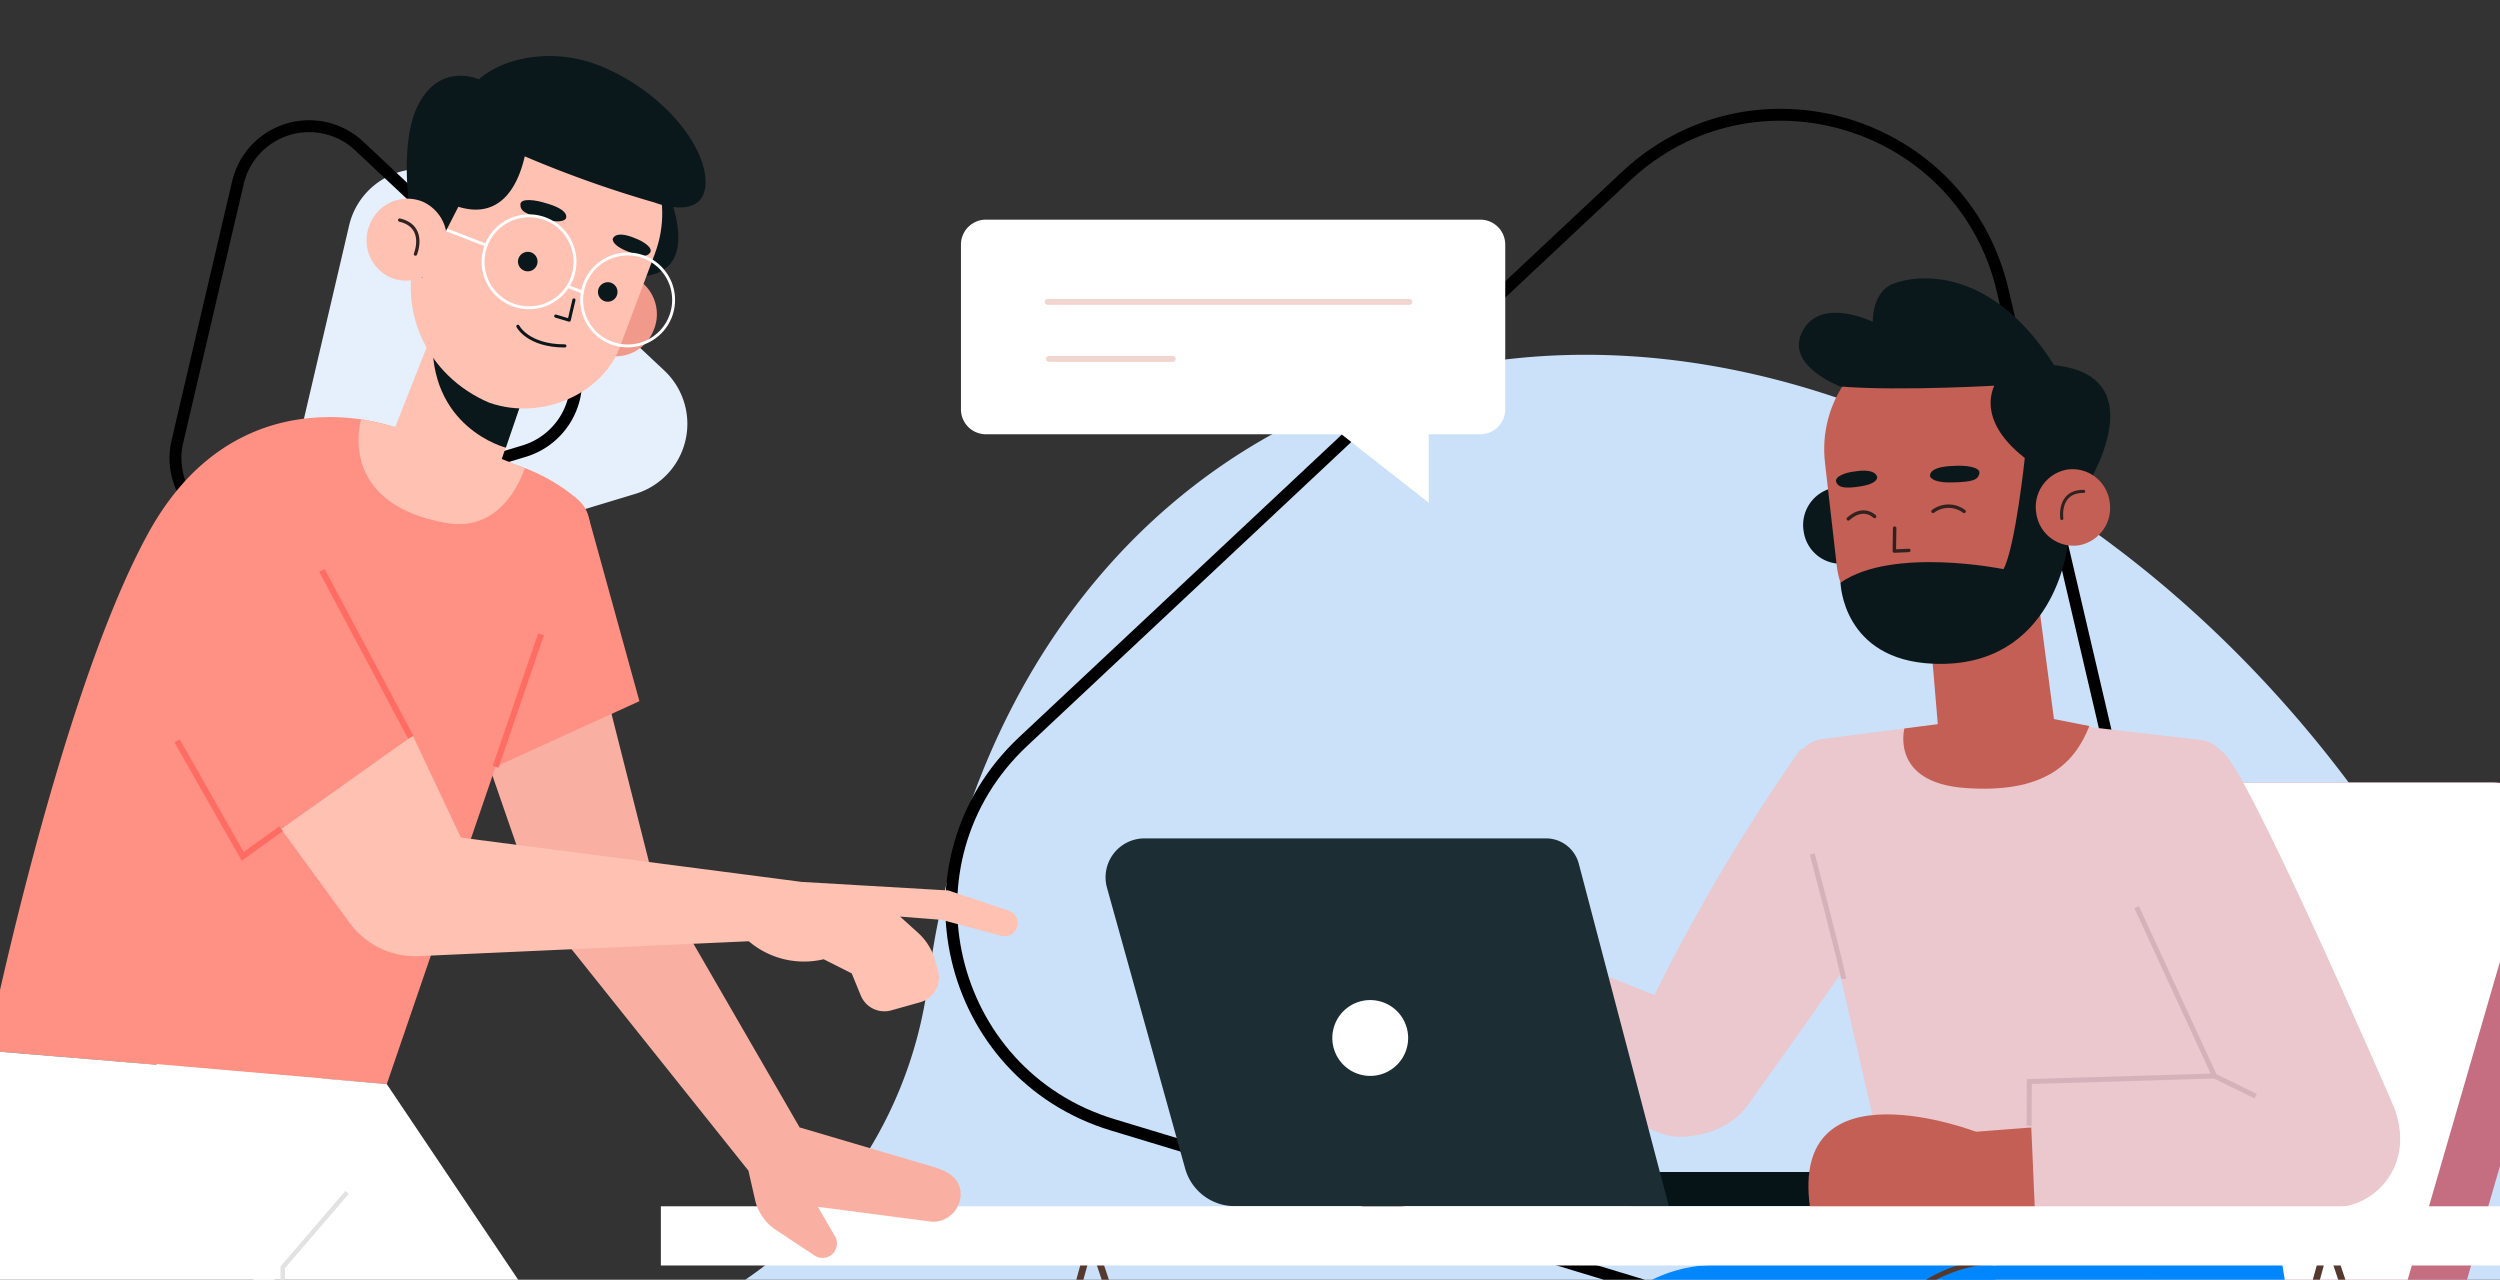 <svg xmlns="http://www.w3.org/2000/svg" xmlns:xlink="http://www.w3.org/1999/xlink" width="420" height="215" viewBox="0 0 420 215">
  <rect x="0" y="0" width="420" height="215" fill="#333333" stroke="none"/>
  <defs>
    <clipPath id="clip-path">
      <rect id="Rectángulo_403137" data-name="Rectángulo 403137" width="420" height="215" transform="translate(895.051 796)" fill="#7bb5f2"/>
    </clipPath>
    <clipPath id="clip-path-2">
      <rect id="Rectángulo_403138" data-name="Rectángulo 403138" width="88.201" height="77.444" fill="none"/>
    </clipPath>
    <clipPath id="clip-path-3">
      <rect id="Rectángulo_403136" data-name="Rectángulo 403136" width="586.747" height="345.839" fill="none"/>
    </clipPath>
  </defs>
  <g id="Enmascarar_grupo_1099823" data-name="Enmascarar grupo 1099823" transform="translate(-895.051 -796)" clip-path="url(#clip-path)">
    <g id="Grupo_1106587" data-name="Grupo 1106587" transform="translate(-8751.383 11721.369)">
      <g id="Grupo_1106588" data-name="Grupo 1106588" transform="translate(9673.717 -10906.369)">
        <g id="Grupo_1106587-2" data-name="Grupo 1106587" transform="translate(0 0)" clip-path="url(#clip-path-2)">
          <path id="Trazado_876242" data-name="Trazado 876242" d="M9.875,57.259,20.039,13.782A12.288,12.288,0,0,1,40.408,7.615L72.979,38.157A12.287,12.287,0,0,1,68.134,58.88L25.4,71.818A12.288,12.288,0,0,1,9.875,57.259" transform="translate(11.332 5.086)" fill="#e5f0fc"/>
          <path id="Trazado_876243" data-name="Trazado 876243" d="M1.334,53.976,11.5,10.5A12.289,12.289,0,0,1,31.867,4.332L64.436,34.874A12.287,12.287,0,0,1,59.591,55.6L16.858,68.535A12.287,12.287,0,0,1,1.334,53.976Z" transform="translate(1.188 1.187)" fill="none" stroke="#000" stroke-miterlimit="10" stroke-width="2"/>
        </g>
      </g>
      <path id="Trazado_876244" data-name="Trazado 876244" d="M330.027,121.806C331.3,49.172,257.349-8.375,164.869-6.71S-3.617,55.185-4.886,127.836c-.715,40.882,22.39,76.97,59.229,100.43A71.552,71.552,0,0,1,87.6,289.334c-.018,1.039,0,2.078.012,3.134,1.041,62.6,50.382,112.261,111.2,112,64.115-.271,117.307-54.514,118.458-120.375a121.066,121.066,0,0,0-1.584-21.878c-5.868-35.5-3.8-72.283,8.287-106.754a107.345,107.345,0,0,0,6.085-33.653Z" transform="translate(9986.26 -10906.089) rotate(65)" fill="#cae1f9"/>
      <path id="Trazado_876245" data-name="Trazado 876245" d="M209.226,165.664,177.641,30.526C170.951,1.9,135.775-8.749,114.322,11.358L13.088,106.289C-8.359,126.4,0,162.183,28.149,170.7l132.826,40.214C189.113,219.436,215.917,194.3,209.226,165.664Z" transform="translate(9805.244 -10907.088)" fill="none" stroke="#000" stroke-miterlimit="10" stroke-width="2"/>
    </g>
    <g id="Grupo_1106586" data-name="Grupo 1106586" transform="translate(826.796 805.419)">
      <g id="Grupo_1106585" data-name="Grupo 1106585" clip-path="url(#clip-path-3)">
        <path id="Trazado_876158" data-name="Trazado 876158" d="M243.517,134.27H182.149a6.473,6.473,0,1,1,0-12.946h61.368a6.473,6.473,0,0,1,0,12.946" transform="translate(176.72 122.045)" fill="#c56e81"/>
        <path id="Trazado_876159" data-name="Trazado 876159" d="M270.573,195.108H198.154a7.5,7.5,0,0,1-7.093-9.655L225.646,66.242a7.411,7.411,0,0,1,7.091-5.4h72.419a7.5,7.5,0,0,1,7.093,9.657L277.666,189.714a7.416,7.416,0,0,1-7.093,5.394" transform="translate(191.888 61.208)" fill="#c56e81"/>
        <path id="Trazado_876160" data-name="Trazado 876160" d="M260.922,195.108H197.843a7.5,7.5,0,0,1-7.093-9.655L225.335,66.242a7.411,7.411,0,0,1,7.091-5.4h63.081A7.5,7.5,0,0,1,302.6,70.5L268.015,189.714a7.416,7.416,0,0,1-7.093,5.394" transform="translate(191.575 61.208)" fill="#fff"/>
        <path id="Trazado_876161" data-name="Trazado 876161" d="M272.221,134.27H195.57a6.473,6.473,0,0,1,0-12.946h76.651a6.473,6.473,0,1,1,0,12.946" transform="translate(190.221 122.045)" fill="#c56e81"/>
        <path id="Trazado_876162" data-name="Trazado 876162" d="M199.923,58.027S182.814,81.545,170.7,109.371a10.134,10.134,0,0,0,.8,9.586c4.214,6.409,15.219,4.929,19.46-1.029,0,0,32.384-44.839,31.006-46.652-.329-.431-22.043-13.249-22.043-13.249" transform="translate(170.866 58.372)" fill="#eac8ce"/>
        <path id="Trazado_876163" data-name="Trazado 876163" d="M197.964,88.117,155.534,71.05l-3.673,22.206L194.58,109.5a8.463,8.463,0,0,0,4.84.4,11.056,11.056,0,0,0-1.456-21.783" transform="translate(152.764 71.472)" fill="#eac8ce"/>
        <path id="Trazado_876164" data-name="Trazado 876164" d="M218.505,55.31l-29.371,3.775a5.577,5.577,0,0,0-4.838,6.08l18.976,82.33,63.039-.156-8.924-81.895a5.577,5.577,0,0,0-4.921-6.21Z" transform="translate(185.364 55.639)" fill="#eac8ce"/>
        <path id="Trazado_876165" data-name="Trazado 876165" d="M191.07,87.819c0-.981-5.268-21-5.268-21" transform="translate(186.906 67.216)" fill="none" stroke="#d5b2ba" stroke-miterlimit="10" stroke-width="0.844"/>
        <path id="Trazado_876166" data-name="Trazado 876166" d="M221.264,99.195h-50.8V93.462h50.8a2.867,2.867,0,0,1,0,5.733" transform="translate(171.472 94.018)" fill="#061418"/>
        <path id="Trazado_876167" data-name="Trazado 876167" d="M221.249,127.3h-72.94a8.638,8.638,0,0,1-8.321-6.321L126.861,73.819a6.541,6.541,0,0,1,6.3-8.3h67.452a5.7,5.7,0,0,1,5.508,4.247Z" transform="translate(127.37 65.911)" fill="#1c2e34"/>
        <path id="Trazado_876168" data-name="Trazado 876168" d="M158.347,85.431a6.369,6.369,0,1,1-6.369-6.369,6.369,6.369,0,0,1,6.369,6.369" transform="translate(146.475 79.532)" fill="#fff"/>
        <path id="Trazado_876169" data-name="Trazado 876169" d="M208.215,72.135s16.009,31.7,34.079,57.248c2.026,2.864,6.808,4.287,10.313,4.136,7.911-.341,11.263-8.86,8.275-15.795,0,0-25.317-58.505-28.823-59.462-.54-.148-23.843,13.873-23.843,13.873" transform="translate(209.453 58.607)" fill="#eac8ce"/>
        <path id="Trazado_876170" data-name="Trazado 876170" d="M199.1,90.651,212.86,89.59l-.429,13.775-11.915-.006Z" transform="translate(200.279 90.123)" fill="#c35f54"/>
        <path id="Trazado_876171" data-name="Trazado 876171" d="M213.808,91.612s-31.56-12.166-28.053,12.69h30.294Z" transform="translate(186.585 89.162)" fill="#c35f54"/>
        <path id="Trazado_876172" data-name="Trazado 876172" d="M253.46,85.187l-49.479,1.488.963,22.152,51.41-1.083a11.371,11.371,0,0,0-2.895-22.557" transform="translate(205.194 85.608)" fill="#eac8ce"/>
        <path id="Trazado_876173" data-name="Trazado 876173" d="M222.026,71.274,235.115,99.65,204,100.585l-.03,7.43" transform="translate(205.179 71.697)" fill="none" stroke="#d5b2ba" stroke-miterlimit="10" stroke-width="0.844"/>
        <line id="Línea_631" data-name="Línea 631" x2="6.912" y2="3.39" transform="translate(440.295 171.347)" fill="none" stroke="#d5b2ba" stroke-miterlimit="10" stroke-width="0.844"/>
        <path id="Trazado_876174" data-name="Trazado 876174" d="M197.441,41.579a6.371,6.371,0,0,1-5.191,7.328,6.3,6.3,0,0,1-7.127-5.4,6.372,6.372,0,0,1,5.191-7.328,6.3,6.3,0,0,1,7.127,5.4" transform="translate(186.146 36.322)" fill="#0b181b"/>
        <path id="Trazado_876175" data-name="Trazado 876175" d="M195.593,52.385l1.46,17.229c.5,6.05,4.379,8.973,10.142,8.425,4.921-.467,10.126-3.314,9.458-8.63l-3.563-27Z" transform="translate(196.756 42.661)" fill="#c35f54"/>
        <path id="Trazado_876176" data-name="Trazado 876176" d="M208.551,77.011h0c-9.837.857-18.633-6.463-19.624-14.736l-1.978-17.313c-1.242-10.369,5.7-19.839,15.7-21.405,10.228-1.6,21.616,5.384,23.223,15.949l1.378,13.512c1.256,12.164-6.995,22.16-18.7,23.993" transform="translate(187.916 23.467)" fill="#c35f54"/>
        <path id="Trazado_876177" data-name="Trazado 876177" d="M192.736,39.534l-.058,3.861,2.441-.112" transform="translate(193.823 39.769)" fill="none" stroke="#312220" stroke-linecap="round" stroke-linejoin="round" stroke-width="0.578"/>
        <path id="Trazado_876178" data-name="Trazado 876178" d="M199.627,34.344s-4.058,0-3.958,1.693c0,0,.1,1.147,3.635,1.079s4.427-.409,4.658-1.514-2.443-1.406-4.335-1.258" transform="translate(196.83 34.512)" fill="#0b181b"/>
        <path id="Trazado_876179" data-name="Trazado 876179" d="M191.006,34.848s3.3-.634,3.7.935c0,0,.247,1.063-2.644,1.553s-3.873.185-4.221-.662c-.4-.959,1.583-1.667,3.161-1.825" transform="translate(188.91 34.928)" fill="#0b181b"/>
        <path id="Trazado_876180" data-name="Trazado 876180" d="M195.919,38.582a4.346,4.346,0,0,1,5.227.008" transform="translate(197.084 37.907)" fill="none" stroke="#312220" stroke-linecap="round" stroke-linejoin="round" stroke-width="0.578"/>
        <path id="Trazado_876181" data-name="Trazado 876181" d="M193.243,38.937s-1.843-1.92-4.419.4" transform="translate(189.946 38.418)" fill="none" stroke="#312220" stroke-linecap="round" stroke-linejoin="round" stroke-width="0.578"/>
        <path id="Trazado_876182" data-name="Trazado 876182" d="M214.555,28.416s-4.628,5.938,4.574,13.141c0,0-1.561,14.88-3.571,18.671,0,0-18.645-3.817-27.387,2.277,0,0,.3,13,15.626,13.618,20.38.824,22.527-19.893,22.527-19.893l-4.253-10.01,6.955.947s14.134-21.351-7.905-21.351Z" transform="translate(189.29 25.969)" fill="#0b181b"/>
        <path id="Trazado_876183" data-name="Trazado 876183" d="M216.924,40.068a6.371,6.371,0,0,1-5.191,7.328,6.3,6.3,0,0,1-7.127-5.4,6.373,6.373,0,0,1,5.191-7.33,6.3,6.3,0,0,1,7.127,5.4" transform="translate(205.745 34.802)" fill="#c35f54"/>
        <path id="Trazado_876184" data-name="Trazado 876184" d="M206.726,41.016s-.7-4.614,3.679-4.555" transform="translate(207.913 36.676)" fill="none" stroke="#312220" stroke-linecap="round" stroke-linejoin="round" stroke-width="0.519"/>
        <path id="Trazado_876185" data-name="Trazado 876185" d="M218.974,36.57s-17.03,1.039-27.327.217c0,0-10.156-3.8-5.942-9.968,3.33-4.872,11.39-.9,11.39-.9s-.134-5.023,3.4-6.391c4.243-1.639,16.629-2.963,27.189,13.847Z" transform="translate(185.779 18.73)" fill="#0b181b"/>
        <path id="Trazado_876186" data-name="Trazado 876186" d="M199.056,57.244l-5.44.7s-2.429,9.091,10.192,10c13.153.951,18.34-3.914,20.88-10.409l-14.481-2.842Z" transform="translate(194.578 55.019)" fill="#c35f54"/>
        <rect id="Rectángulo_403131" data-name="Rectángulo 403131" width="18.565" height="25.097" transform="matrix(1, -0.004, 0.004, 1, 342.264, 303.103)" fill="#c35f54"/>
        <path id="Trazado_876187" data-name="Trazado 876187" d="M236.581,101.188l1.306,8a28.079,28.079,0,0,1-27.714,32.6h-8.3v70.583l-34.444.461-1.922-86.472a24.612,24.612,0,0,1,24.555-25.074Z" transform="translate(166.49 101.79)" fill="#0086ff"/>
        <path id="Trazado_876188" data-name="Trazado 876188" d="M205.259,163.033c-4.369,1.165-14.373,4.251-19.01-2.471L154.9,177.55l55.346-.365L207.779,164.7a2.021,2.021,0,0,0-2.519-1.663" transform="translate(155.817 161.516)" fill="#0b181b"/>
        <rect id="Rectángulo_403132" data-name="Rectángulo 403132" width="55.347" height="4.797" transform="matrix(1, -0.007, 0.007, 1, 310.715, 339.066)" fill="#fff"/>
        <path id="Trazado_876189" data-name="Trazado 876189" d="M173.115,167.309a.9.9,0,0,1-.363-.289,18.469,18.469,0,0,0-4.086-4.184.876.876,0,0,1,.971-1.458,19.809,19.809,0,0,1,4.533,4.612.876.876,0,0,1-1.055,1.32" transform="translate(169.278 162.194)" fill="#fff"/>
        <path id="Trazado_876190" data-name="Trazado 876190" d="M170.99,168.429a.888.888,0,0,1-.365-.289,18.491,18.491,0,0,0-4.084-4.184.875.875,0,0,1,.969-1.458,19.763,19.763,0,0,1,4.533,4.612.875.875,0,0,1-1.053,1.32" transform="translate(167.14 163.318)" fill="#fff"/>
        <path id="Trazado_876191" data-name="Trazado 876191" d="M168.865,169.546a.888.888,0,0,1-.365-.289,18.487,18.487,0,0,0-4.084-4.184.875.875,0,0,1,.969-1.458,19.815,19.815,0,0,1,4.533,4.612.875.875,0,0,1-1.053,1.32" transform="translate(165.002 164.444)" fill="#fff"/>
        <rect id="Rectángulo_403133" data-name="Rectángulo 403133" width="18.565" height="25.097" transform="matrix(1, -0.004, 0.004, 1, 390.866, 303.103)" fill="#c35f54"/>
        <path id="Trazado_876192" data-name="Trazado 876192" d="M229.284,162.143c-4.369,1.165-14.256,4.979-18.894-1.743l-31.353,16.988,55.346-.363L231.8,163.8a2.021,2.021,0,0,0-2.519-1.661" transform="translate(180.101 161.353)" fill="#0b181b"/>
        <rect id="Rectángulo_403134" data-name="Rectángulo 403134" width="55.347" height="4.797" transform="matrix(1, -0.007, 0.007, 1, 359.142, 338.741)" fill="#fff"/>
        <path id="Trazado_876193" data-name="Trazado 876193" d="M197.258,167.147a.888.888,0,0,1-.365-.289,18.49,18.49,0,0,0-4.084-4.184.875.875,0,0,1,.969-1.458,19.758,19.758,0,0,1,4.533,4.612.875.875,0,0,1-1.053,1.32" transform="translate(193.563 162.03)" fill="#fff"/>
        <path id="Trazado_876194" data-name="Trazado 876194" d="M195.131,168.267a.882.882,0,0,1-.363-.289,18.469,18.469,0,0,0-4.086-4.184.876.876,0,0,1,.971-1.458,19.757,19.757,0,0,1,4.533,4.612.876.876,0,0,1-1.055,1.32" transform="translate(191.425 163.155)" fill="#fff"/>
        <path id="Trazado_876195" data-name="Trazado 876195" d="M193.007,169.384a.882.882,0,0,1-.363-.289,18.47,18.47,0,0,0-4.086-4.184.875.875,0,0,1,.969-1.458,19.844,19.844,0,0,1,4.535,4.612.876.876,0,0,1-1.055,1.32" transform="translate(189.286 164.281)" fill="#fff"/>
        <path id="Trazado_876196" data-name="Trazado 876196" d="M260.81,101.188l1.306,8a28.08,28.08,0,0,1-27.714,32.6h-8.3v70.583l-34.444.461-1.922-86.472a24.612,24.612,0,0,1,24.555-25.074Z" transform="translate(190.863 101.79)" fill="#0086ff"/>
        <path id="Trazado_876197" data-name="Trazado 876197" d="M189.574,141.859V125.366a24.366,24.366,0,0,1,24.238-24.446l6.138-.01" transform="translate(190.701 101.51)" fill="none" stroke="#55382c" stroke-miterlimit="10" stroke-width="0.844"/>
        <path id="Trazado_876198" data-name="Trazado 876198" d="M194.777,245.824,145.365,98.993,105.6,244.039" transform="translate(106.225 99.581)" fill="none" stroke="#55382e" stroke-miterlimit="10" stroke-width="1.147"/>
        <path id="Trazado_876199" data-name="Trazado 876199" d="M298.336,245.824,248.924,98.993,209.156,244.039" transform="translate(210.399 99.581)" fill="none" stroke="#55382e" stroke-miterlimit="10" stroke-width="1.147"/>
        <rect id="Rectángulo_403135" data-name="Rectángulo 403135" width="351.094" height="9.947" transform="translate(179.281 193.237)" fill="#fff"/>
        <path id="Trazado_876200" data-name="Trazado 876200" d="M118.7,49.759h83.054a4.194,4.194,0,0,0,4.194-4.194V17.894a4.194,4.194,0,0,0-4.194-4.194H118.7a4.194,4.194,0,0,0-4.194,4.194v27.67a4.194,4.194,0,0,0,4.194,4.194" transform="translate(115.188 13.781)" fill="#fff"/>
        <line id="Línea_632" data-name="Línea 632" x1="60.772" transform="translate(244.273 41.299)" fill="none" stroke="#f1d5ce" stroke-linecap="round" stroke-linejoin="round" stroke-width="0.98"/>
        <line id="Línea_633" data-name="Línea 633" x1="20.808" transform="translate(244.477 50.883)" fill="none" stroke="#f1d5ce" stroke-linecap="round" stroke-linejoin="round" stroke-width="0.98"/>
        <path id="Trazado_876201" data-name="Trazado 876201" d="M164.113,29.284V45.593L143.325,29.284Z" transform="translate(144.177 29.458)" fill="#fff"/>
        <path id="Trazado_876202" data-name="Trazado 876202" d="M92.427,43.08,105.181,93.5l24.948,43.156-8.6,7.264L86.162,99.636,72.038,58.825Z" transform="translate(72.467 43.336)" fill="#f9b0a3"/>
        <path id="Trazado_876203" data-name="Trazado 876203" d="M105.312,89.728l22.168,6.541c2.106.614,4.094,1.458,4.732,3.536a4.356,4.356,0,0,1-.329,3.109l-.024.052a4.541,4.541,0,0,1-4.979,2.521l-18.5-2.423,2.778,4.788a2.429,2.429,0,0,1-3.352,3.39l-6.505-4.311a8.244,8.244,0,0,1-3.48-5.041l-1.113-4.9,2.626-7.264Z" transform="translate(97.283 90.261)" fill="#f9b0a3"/>
        <path id="Trazado_876204" data-name="Trazado 876204" d="M92.587,38.579l8.555,30.99L74.094,81.91l8.5-25.249Z" transform="translate(74.535 38.809)" fill="#ff9184"/>
        <path id="Trazado_876205" data-name="Trazado 876205" d="M101.131,31.854S75.144,22.282,60.067,49.705s-27.148,86.966-27.148,86.966l67.2,5.623,26.336-76.8c3.314-7.091,11.574-16.266,5.715-21.456A30.44,30.44,0,0,0,120.8,37.962Z" transform="translate(33.115 30.416)" fill="#ff9184"/>
        <line id="Línea_634" data-name="Línea 634" y1="22.256" x2="7.633" transform="translate(151.514 97.147)" fill="none" stroke="#ff6c63" stroke-miterlimit="10" stroke-width="1.02"/>
        <path id="Trazado_876206" data-name="Trazado 876206" d="M96.975,94.442l-27.3-57.8L48.431,67.866l29.846,40.905A13.628,13.628,0,0,0,89.9,114.351l56.915-2.562,7.384-9.907Z" transform="translate(48.719 36.857)" fill="#ffc1b2"/>
        <path id="Trazado_876207" data-name="Trazado 876207" d="M106.7,69.164l24.673,1.44,10.076,3.382a2.2,2.2,0,0,1-1.27,4.214l-9.923-2.658-7-.554,3,2.712a9.937,9.937,0,0,1,2.953,4.86l.421,1.611a4.29,4.29,0,0,1-2.989,5.209l-4.864,1.366a4.286,4.286,0,0,1-5.127-2.5l-1.525-3.713-4.712-2.373a14.3,14.3,0,0,1-12.641-3.079c-5.171-4.347.61-5.633,1.141-5.873s7.779-4.044,7.779-4.044" transform="translate(96.215 69.575)" fill="#ffc1b2"/>
        <path id="Trazado_876208" data-name="Trazado 876208" d="M76.207,34.516,99.585,74.56l-36.354,25.8L44.654,60.641Z" transform="translate(44.919 34.721)" fill="#ff9184"/>
        <path id="Trazado_876209" data-name="Trazado 876209" d="M48.857,57.354l11.025,19.4,6.431-4.636" transform="translate(49.147 57.695)" fill="none" stroke="#ff6c63" stroke-miterlimit="10" stroke-width="1.02"/>
        <line id="Línea_635" data-name="Línea 635" x1="14.916" y1="28.011" transform="translate(122.339 86.416)" fill="none" stroke="#ff6c63" stroke-miterlimit="10" stroke-width="1.02"/>
        <path id="Trazado_876210" data-name="Trazado 876210" d="M97.128,185.627l-2.265-44.532-20.069,3.476,5.583,46,17.243-3.292Z" transform="translate(75.239 141.934)" fill="#ffc1b2"/>
        <path id="Trazado_876211" data-name="Trazado 876211" d="M78.565,163.207s14.334,5.956,21.078-3.675l34.819,18.184-60.357.132Z" transform="translate(74.547 160.48)"/>
        <path id="Trazado_876212" data-name="Trazado 876212" d="M134.442,173.818l-60.357.132.042-5.221,60.355-.132Z" transform="translate(74.525 169.599)" fill="#fff"/>
        <path id="Trazado_876213" data-name="Trazado 876213" d="M87.335,166.9a1,1,0,0,0,.4-.319,20.621,20.621,0,0,1,4.541-4.594.945.945,0,0,0,.269-1.324.989.989,0,0,0-1.346-.253,22.09,22.09,0,0,0-5.039,5.063.938.938,0,0,0,.215,1.33.988.988,0,0,0,.957.1" transform="translate(86.488 161.199)" fill="#fff"/>
        <path id="Trazado_876214" data-name="Trazado 876214" d="M89.694,168.093a1,1,0,0,0,.4-.319,20.623,20.623,0,0,1,4.541-4.594.945.945,0,0,0,.269-1.324.986.986,0,0,0-1.346-.253,22.091,22.091,0,0,0-5.039,5.063.94.94,0,0,0,.215,1.33.988.988,0,0,0,.957.1" transform="translate(88.863 162.402)" fill="#fff"/>
        <path id="Trazado_876215" data-name="Trazado 876215" d="M92.055,169.29a1,1,0,0,0,.4-.319A20.638,20.638,0,0,1,97,164.379a.944.944,0,0,0,.269-1.324.984.984,0,0,0-1.344-.255,22.134,22.134,0,0,0-5.041,5.063.938.938,0,0,0,.215,1.33.988.988,0,0,0,.957.1" transform="translate(91.236 163.607)" fill="#fff"/>
        <path id="Trazado_876216" data-name="Trazado 876216" d="M85.811,87.787l37.473,55.793c3.952,6.916,3.677,9.292,4.2,17.241l3.9,67.307-33.024,2.229-8.3-66.822L49.19,97.634,47.142,84.421Z" transform="translate(47.422 84.923)" fill="#fff"/>
        <path id="Trazado_876217" data-name="Trazado 876217" d="M49.439,187.888l11.795-46.042-20.067,3.476L32.23,187.888l16.4,1.932Z" transform="translate(32.422 142.689)" fill="#ffc1b2"/>
        <path id="Trazado_876218" data-name="Trazado 876218" d="M34.079,163.207s14.334,5.956,21.078-3.675l34.817,18.184-60.355.132Z" transform="translate(29.796 160.48)"/>
        <path id="Trazado_876219" data-name="Trazado 876219" d="M89.956,173.818,29.6,173.95l.042-5.221L90,168.6Z" transform="translate(29.775 169.599)" fill="#fff"/>
        <path id="Trazado_876220" data-name="Trazado 876220" d="M42.848,166.9a1,1,0,0,0,.4-.319,20.621,20.621,0,0,1,4.541-4.594.945.945,0,0,0,.269-1.324.989.989,0,0,0-1.346-.253,22.09,22.09,0,0,0-5.039,5.063.936.936,0,0,0,.215,1.33.988.988,0,0,0,.957.1" transform="translate(41.737 161.199)" fill="#fff"/>
        <path id="Trazado_876221" data-name="Trazado 876221" d="M45.208,168.093a1,1,0,0,0,.4-.319,20.623,20.623,0,0,1,4.541-4.594.945.945,0,0,0,.269-1.324.986.986,0,0,0-1.346-.253,22.091,22.091,0,0,0-5.039,5.063.94.94,0,0,0,.215,1.33.988.988,0,0,0,.957.1" transform="translate(44.112 162.402)" fill="#fff"/>
        <path id="Trazado_876222" data-name="Trazado 876222" d="M47.569,169.29a1,1,0,0,0,.4-.319,20.637,20.637,0,0,1,4.541-4.592.944.944,0,0,0,.269-1.324.984.984,0,0,0-1.344-.255,22.134,22.134,0,0,0-5.041,5.063.936.936,0,0,0,.215,1.33.988.988,0,0,0,.957.1" transform="translate(46.486 163.607)" fill="#fff"/>
        <path id="Trazado_876223" data-name="Trazado 876223" d="M57.754,115.636l-.052-7.881,10.82-12.587" transform="translate(58.045 95.734)" fill="none" stroke="#e2e2e2" stroke-miterlimit="10" stroke-width="0.76"/>
        <path id="Trazado_876224" data-name="Trazado 876224" d="M37.579,83.374s-8.838,18.8,2.343,44.466c.429.983.859,1.866,1.292,2.7l4.541,38.967L30.159,232.4l34.37.409,18.547-55.342a45.39,45.39,0,0,0,1.334-8.465L83.932,97.6,92,87.893Z" transform="translate(30.338 83.87)" fill="#fff"/>
        <path id="Trazado_876225" data-name="Trazado 876225" d="M92.6,10.979S100.034,26.473,86.991,26Z" transform="translate(87.508 11.044)" fill="#0b181b"/>
        <path id="Trazado_876226" data-name="Trazado 876226" d="M82.818,22.537a6.919,6.919,0,0,0,3.539,9.089,6.846,6.846,0,0,0,8.932-3.807,6.921,6.921,0,0,0-3.538-9.089,6.848,6.848,0,0,0-8.932,3.807" transform="translate(82.747 18.316)" fill="#f1998a"/>
        <path id="Trazado_876227" data-name="Trazado 876227" d="M90.295,34.3,84.887,50.1c-1.888,5.552-6.208,7.38-11.48,5.516-4.5-1.593-8.71-5.48-6.838-10.3l9.669-24.462Z" transform="translate(66.506 20.972)" fill="#ffc1b2"/>
        <path id="Trazado_876228" data-name="Trazado 876228" d="M82.576,43.024S69.332,39.7,70.3,23.843c.3-4.995,16.425,7.053,16.425,7.053Z" transform="translate(70.665 22.765)" fill="#0b181b"/>
        <path id="Trazado_876229" data-name="Trazado 876229" d="M81.653,54.214h0c9.017,3.109,18.974-1.687,21.843-9.205l5.914-15.759c3.595-9.424-.692-19.927-9.687-23.736-9.209-3.9-21.518-.026-25.5,9.5L69.762,27.349c-4.028,11.1,1.358,22.4,11.891,26.866" transform="translate(68.831 4.034)" fill="#ffc1b2"/>
        <path id="Trazado_876230" data-name="Trazado 876230" d="M83.626,20.426l-.794,3.388-2.261-.676" transform="translate(81.05 20.547)" fill="none" stroke="#0b181b" stroke-linecap="round" stroke-linejoin="round" stroke-width="0.527"/>
        <path id="Trazado_876231" data-name="Trazado 876231" d="M81.968,12.607s3.8.949,3.31,2.515c0,0-.361,1.051-3.659.158s-4.052-1.422-4.008-2.511,2.62-.744,4.357-.162" transform="translate(78.07 12.132)" fill="#0b181b"/>
        <path id="Trazado_876232" data-name="Trazado 876232" d="M89.069,15.557s-2.941-1.366-3.689.008c0,0-.481.939,2.114,2.074s3.585,1.081,4.11.369c.594-.806-1.093-1.932-2.536-2.451" transform="translate(85.852 15.041)" fill="#0b181b"/>
        <path id="Trazado_876233" data-name="Trazado 876233" d="M84.208,20.043a1.641,1.641,0,1,0,2.13-1,1.672,1.672,0,0,0-2.13,1" transform="translate(84.596 19.049)" fill="#0b181b"/>
        <path id="Trazado_876234" data-name="Trazado 876234" d="M77.511,17.5a1.641,1.641,0,1,0,2.13-1,1.671,1.671,0,0,0-2.13,1" transform="translate(77.858 16.487)" fill="#0b181b"/>
        <path id="Trazado_876235" data-name="Trazado 876235" d="M83.265,21.513A7.722,7.722,0,1,0,93.253,17.1,7.722,7.722,0,0,0,83.265,21.513Z" transform="translate(83.234 16.674)" fill="none" stroke="#fff" stroke-miterlimit="10" stroke-width="0.49"/>
        <path id="Trazado_876236" data-name="Trazado 876236" d="M79.084,14.042a7.721,7.721,0,1,0,10.184,3.94A7.721,7.721,0,0,0,79.084,14.042Z" transform="translate(74.926 13.46)" fill="none" stroke="#fff" stroke-miterlimit="10" stroke-width="0.49"/>
        <line id="Línea_636" data-name="Línea 636" x1="6.798" y1="2.63" transform="translate(143.134 29.148)" fill="none" stroke="#fff" stroke-miterlimit="10" stroke-width="0.49"/>
        <line id="Línea_637" data-name="Línea 637" x2="2.166" y2="0.839" transform="translate(163.755 38.743)" fill="none" stroke="#fff" stroke-miterlimit="10" stroke-width="0.49"/>
        <path id="Trazado_876237" data-name="Trazado 876237" d="M77.4,22.63s1.647,3.3,7.893,3.3" transform="translate(77.858 22.765)" fill="none" stroke="#0b181b" stroke-linecap="round" stroke-linejoin="round" stroke-width="0.527"/>
        <path id="Trazado_876238" data-name="Trazado 876238" d="M70.115,8C73.852.991,80.2,3.9,80.2,3.9l0,.01c4.225-3.739,12.551-5.4,20.346-2.271,10.561,4.235,18.074,13.652,17.733,19.919s-8.547,3.051-8.547,3.051A190.084,190.084,0,0,1,87.914,16.85c-.977,4.315-3.7,10.756-11.157,8.469l-6.1,11.957S65.271,17.088,70.115,8" transform="translate(68.498 0)" fill="#0b181b"/>
        <path id="Trazado_876239" data-name="Trazado 876239" d="M65.289,16.222a6.851,6.851,0,0,0,3.5,9,6.78,6.78,0,0,0,8.846-3.769,6.855,6.855,0,0,0-3.5-9,6.781,6.781,0,0,0-8.846,3.771" transform="translate(65.118 12.005)" fill="#ffc1b2"/>
        <path id="Trazado_876240" data-name="Trazado 876240" d="M70.147,19.451s1.936-4.63-2.648-5.715" transform="translate(67.9 13.818)" fill="none" stroke="#312220" stroke-linecap="round" stroke-linejoin="round" stroke-width="0.558"/>
        <path id="Trazado_876241" data-name="Trazado 876241" d="M64.508,30.382l16.258,3.791,11.2,4.5S88.794,49.7,78.7,47.87C60.1,44.5,64.508,30.382,64.508,30.382" transform="translate(64.432 30.563)" fill="#ffc1b2"/>
        <line id="Línea_638" data-name="Línea 638" x1="586.747" transform="translate(0 344.689)" fill="none" stroke="#55382e" stroke-miterlimit="10" stroke-width="1.147"/>
      </g>
    </g>
  </g>
</svg>
